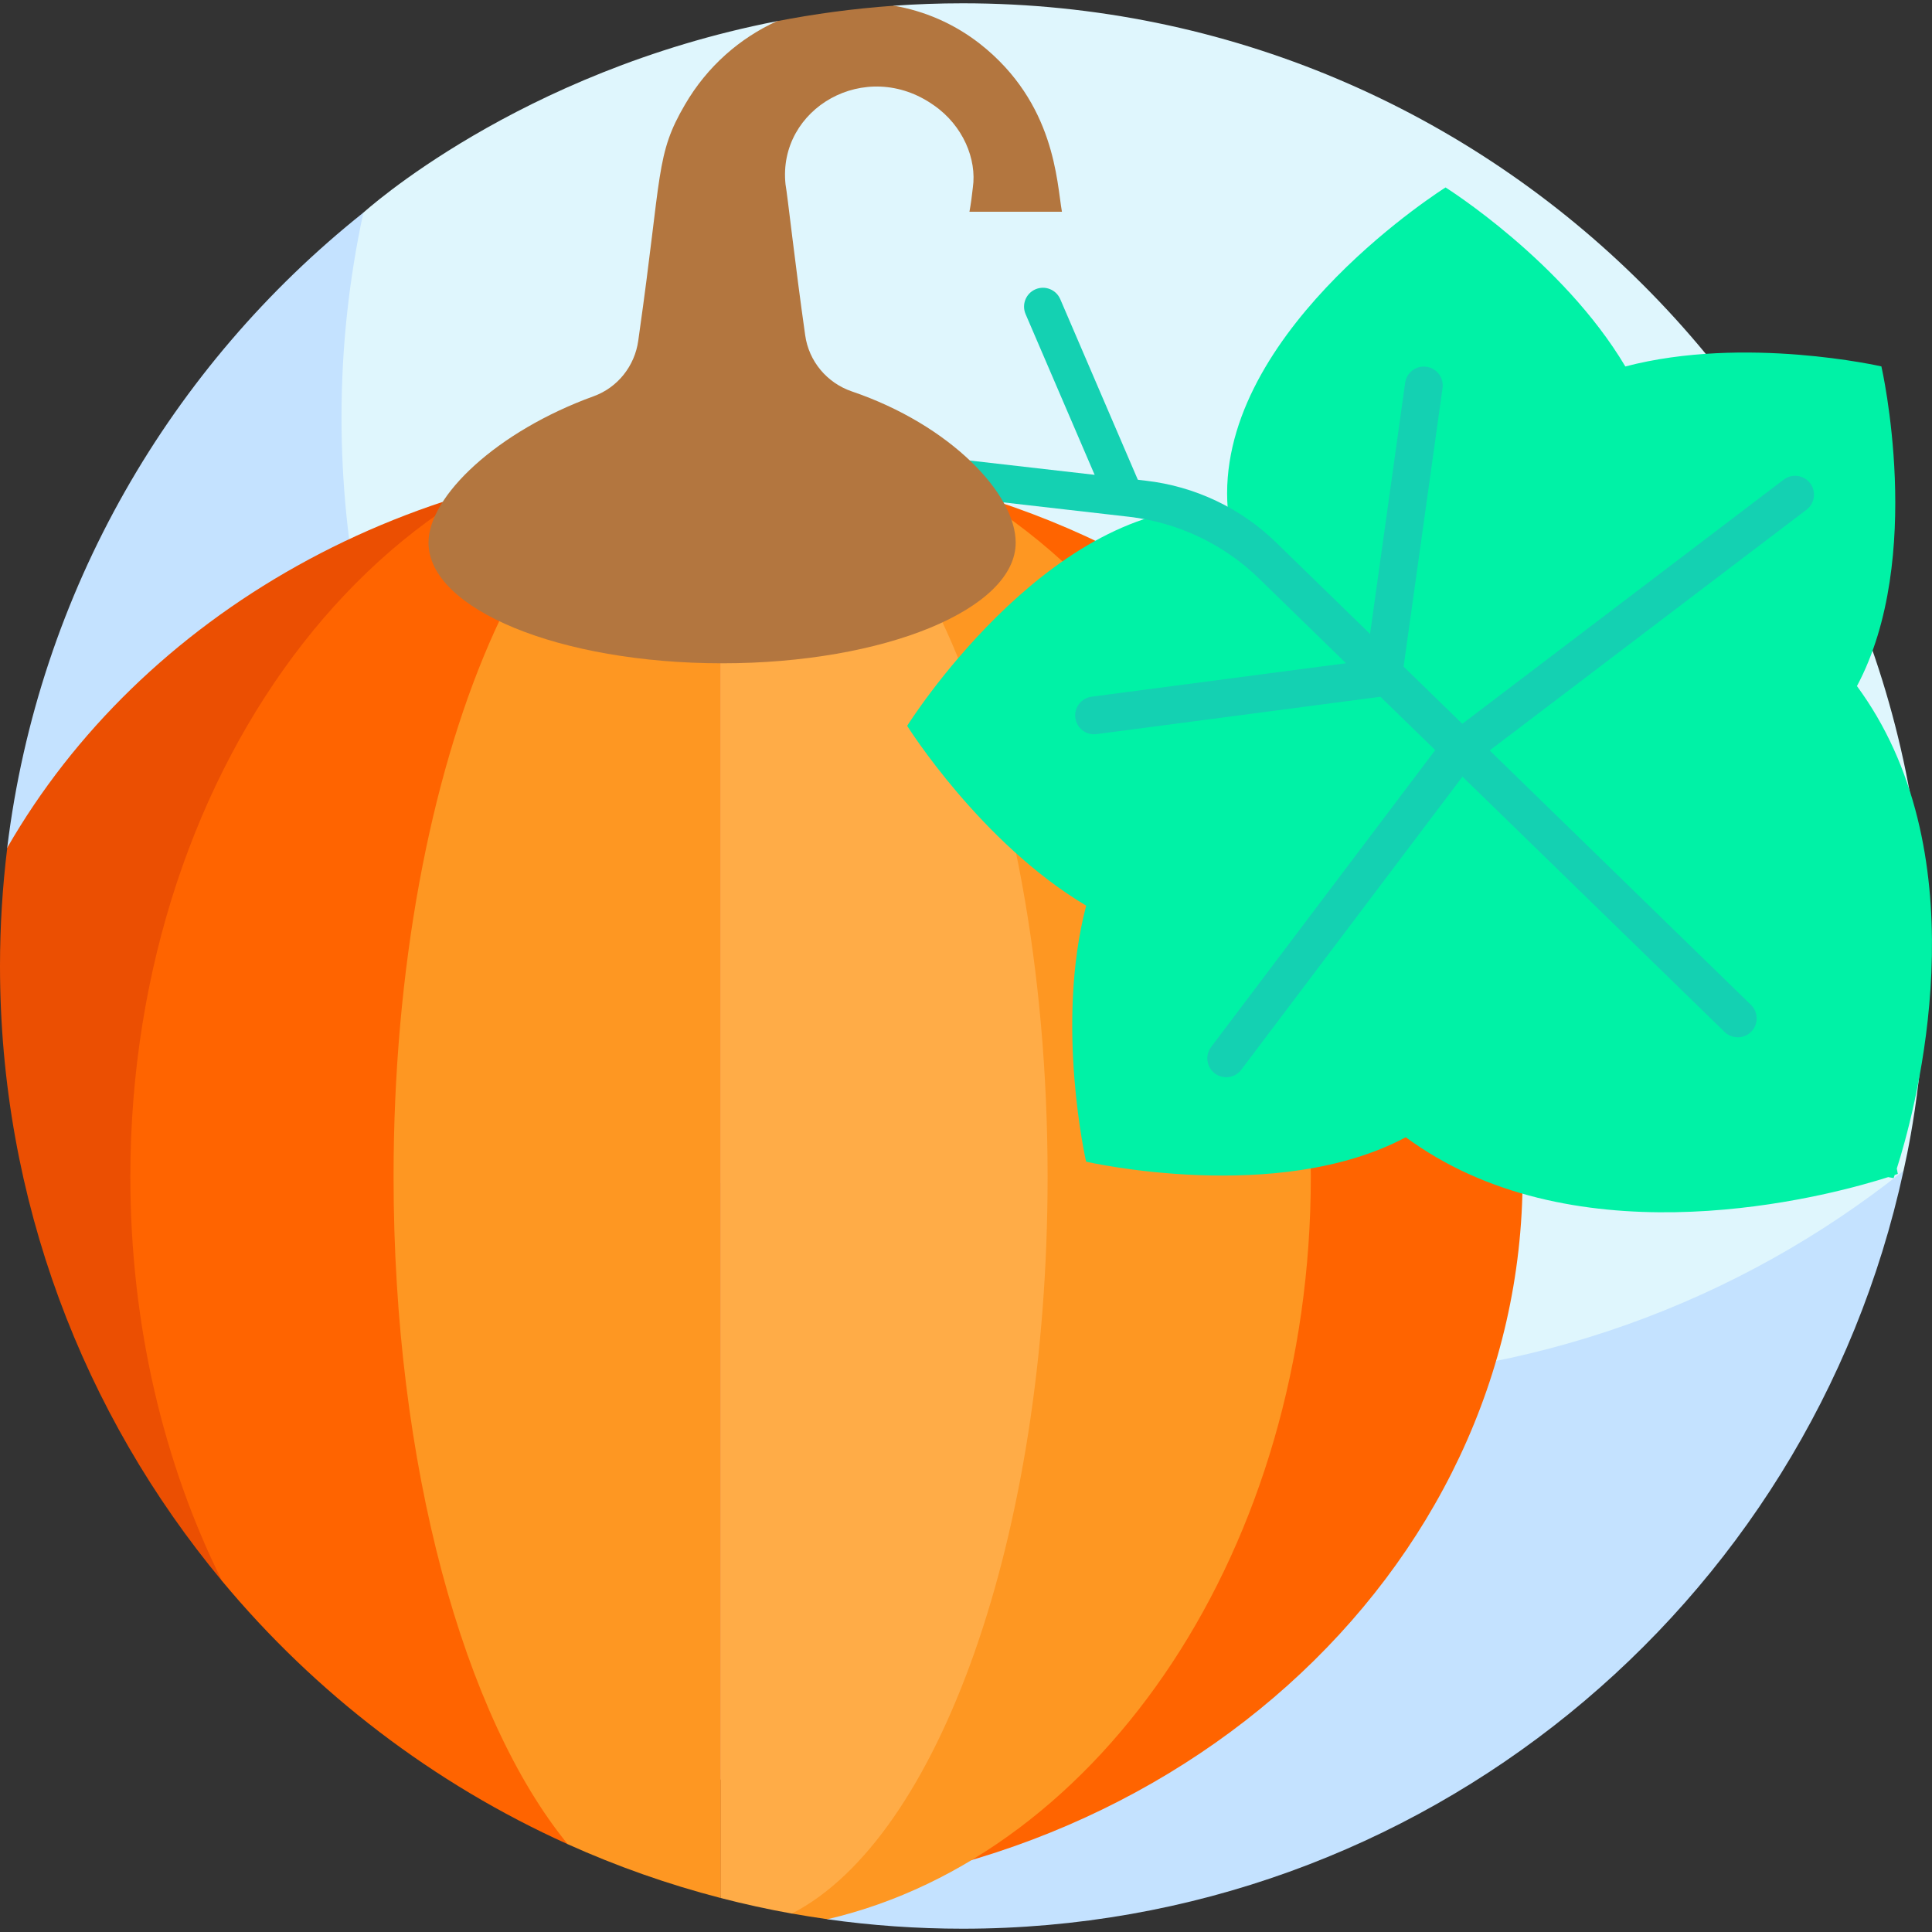 <svg id="Layer_1" enable-background="new 0 0 511.743 511.743" height="512" viewBox="0 0 511.743 511.743" width="512" xmlns="http://www.w3.org/2000/svg"><rect x="0" y="0" width="511.743" height="511.743" fill="#333333" stroke="none"/><g><g><path d="m255 .872c-6.225 0-12.298.223-18.214.64l-14.436 8.027-16.583-3.924c-68.721 13.407-109.377 50.626-109.514 50.702 0 0-2.513 3.137-2.983 5.222-3.818 16.948-7.385 39.663-7.385 56.238 0 140.833 118.763 254.972 259.596 254.972 54.231 0 114.568-25.992 154.949-57.243.903-.699 3.769-5.396 3.769-5.396.178-1.087 5.801-23.477 5.801-54.239 0-140.832-114.167-254.999-255-254.999z" fill="#dff6fd"/><path d="m345.459 365.551c-140.833 0-255-114.167-255-255 0-18.615 2.007-36.753 5.795-54.234-50.943 40.584-86.013 100.264-94.345 168.208l217.279 283.852c11.701 1.645 23.658 2.495 35.813 2.495 121.17 0 224.116-84.98 249.199-200.761-43.56 34.695-98.725 55.44-158.741 55.44z" fill="#c4e2ff"/></g><path d="m1.926 224.527c-1.26 10.273-1.926 20.731-1.926 31.345 0 61.941 22.087 118.719 58.813 162.894l132.052-297.568c-82.296 0-153.658 41.964-188.939 103.329z" fill="#eb4f02"/><g><path d="m190.865 121.198v381.007c117.329 0 212.444-85.291 212.444-190.504s-95.115-190.503-212.444-190.503z" fill="#ff6400"/></g><path d="m34.525 311.701c0 39.388 8.911 76.111 24.288 107.065 24.67 29.679 55.944 53.672 91.569 69.721l40.482-376.723c-86.343-.001-156.339 89.515-156.339 199.937z" fill="#ff6400"/><path d="m190.865 111.763 18.875 395.087c3.131.559 6.281 1.061 9.45 1.506 72.821-17.045 128.015-98.603 128.015-196.656 0-110.421-69.996-199.937-156.34-199.937z" fill="#fe9722"/><path d="m104.246 311.701c0 76.664 18.697 143.238 46.136 176.786 12.955 5.836 26.486 10.62 40.483 14.246v-390.97c-47.838 0-86.619 89.516-86.619 199.938z" fill="#fe9722"/><path d="m190.865 111.763v390.97c6.203 1.607 12.496 2.989 18.873 4.132 38.762-19.884 67.746-99.705 67.746-195.164 0-110.422-38.781-199.938-86.619-199.938z" fill="#ffac47"/><g><g><path d="m498.339 97.053s-36.143-8.284-67.824.016c-16.616-27.974-47.622-47.416-47.622-47.416s-57.858 36.275-57.858 81.022c0 1.299.054 2.59.148 3.874-1.284-.095-2.575-.148-3.874-.148-44.747 0-81.022 57.858-81.022 57.858s19.442 31.006 47.416 47.622c-8.3 31.68-.016 67.824-.016 67.824s50.731 11.629 84.668-6.471c2.564 1.87 5.231 3.636 8.02 5.265 45.679 26.682 106.688 9.476 119.771 5.29.924.181 1.426.266 1.426.266s.103-.285.287-.828c.543-.184.828-.287.828-.287s-.085-.502-.266-1.426c4.185-13.083 21.392-74.092-5.29-119.771-1.629-2.788-3.395-5.456-5.265-8.02 18.102-33.939 6.473-84.67 6.473-84.67z" fill="#00f2a6"/></g><g><path d="m456.812 273.341-123.31-120.088c-9.373-9.128-21.51-14.888-34.509-16.378l-93.475-10.71 1.139-9.935 96.867 11.099c12.999 1.489 25.136 7.25 34.509 16.378l125.756 122.47c1.978 1.927 2.02 5.092.094 7.07-1.927 1.978-5.092 2.02-7.071.094z" fill="#14d1b2"/></g><g><path d="m284.832 190.147c-.36-2.738 1.567-5.25 4.305-5.61l72.774-9.573 10.28-73.559c.382-2.735 2.909-4.642 5.644-4.26 2.735.382 4.642 2.909 4.26 5.644l-11.334 81.097-80.319 10.566c-2.738.361-5.25-1.567-5.61-4.305z" fill="#14d1b2"/></g><g><path d="m321.78 284.327c-2.205-1.664-2.643-4.799-.98-7.003l62.022-82.176.551-.418 89.084-67.684c2.199-1.671 5.336-1.242 7.006.957 1.67 2.199 1.242 5.335-.957 7.006l-88.534 67.267-61.19 81.074c-1.663 2.202-4.798 2.64-7.002.977z" fill="#14d1b2"/></g></g><g><path d="m293.349 133.696-21.695-50.502c-1.09-2.537.083-5.477 2.62-6.567 2.537-1.09 5.478.083 6.567 2.62l21.694 50.502z" fill="#14d1b2"/></g><path d="m225.648 103.682c-6.608-2.249-11.42-7.995-12.375-14.909-.006-.04-.011-.08-.017-.121-2.686-18.882-4.623-36.637-5.189-39.831-2.138-20.099 21.224-33.701 39.281-20.938 7.757 5.371 11.411 14.303 10.34 21.781-.317 2.746-.47 3.999-.901 6.419h24.496c-1.402-7.854-1.754-28.765-21.708-44.471-6.929-5.404-14.753-8.713-22.789-10.098-10.886.768-21.234 2.199-31.018 4.108-9.788 4.47-18.413 11.927-24.313 22.052-7.847 13.426-6.04 17.858-12.174 60.979-.073.529-.146 1.059-.22 1.588-.93 6.704-5.452 12.411-11.815 14.717-25.573 9.266-43.744 26.452-43.744 38.77 0 17.653 34.817 31.964 77.766 31.964s77.766-14.311 77.766-31.964c.001-12.911-17.295-31.166-43.386-40.046z" fill="#b3763f"/></g></svg>